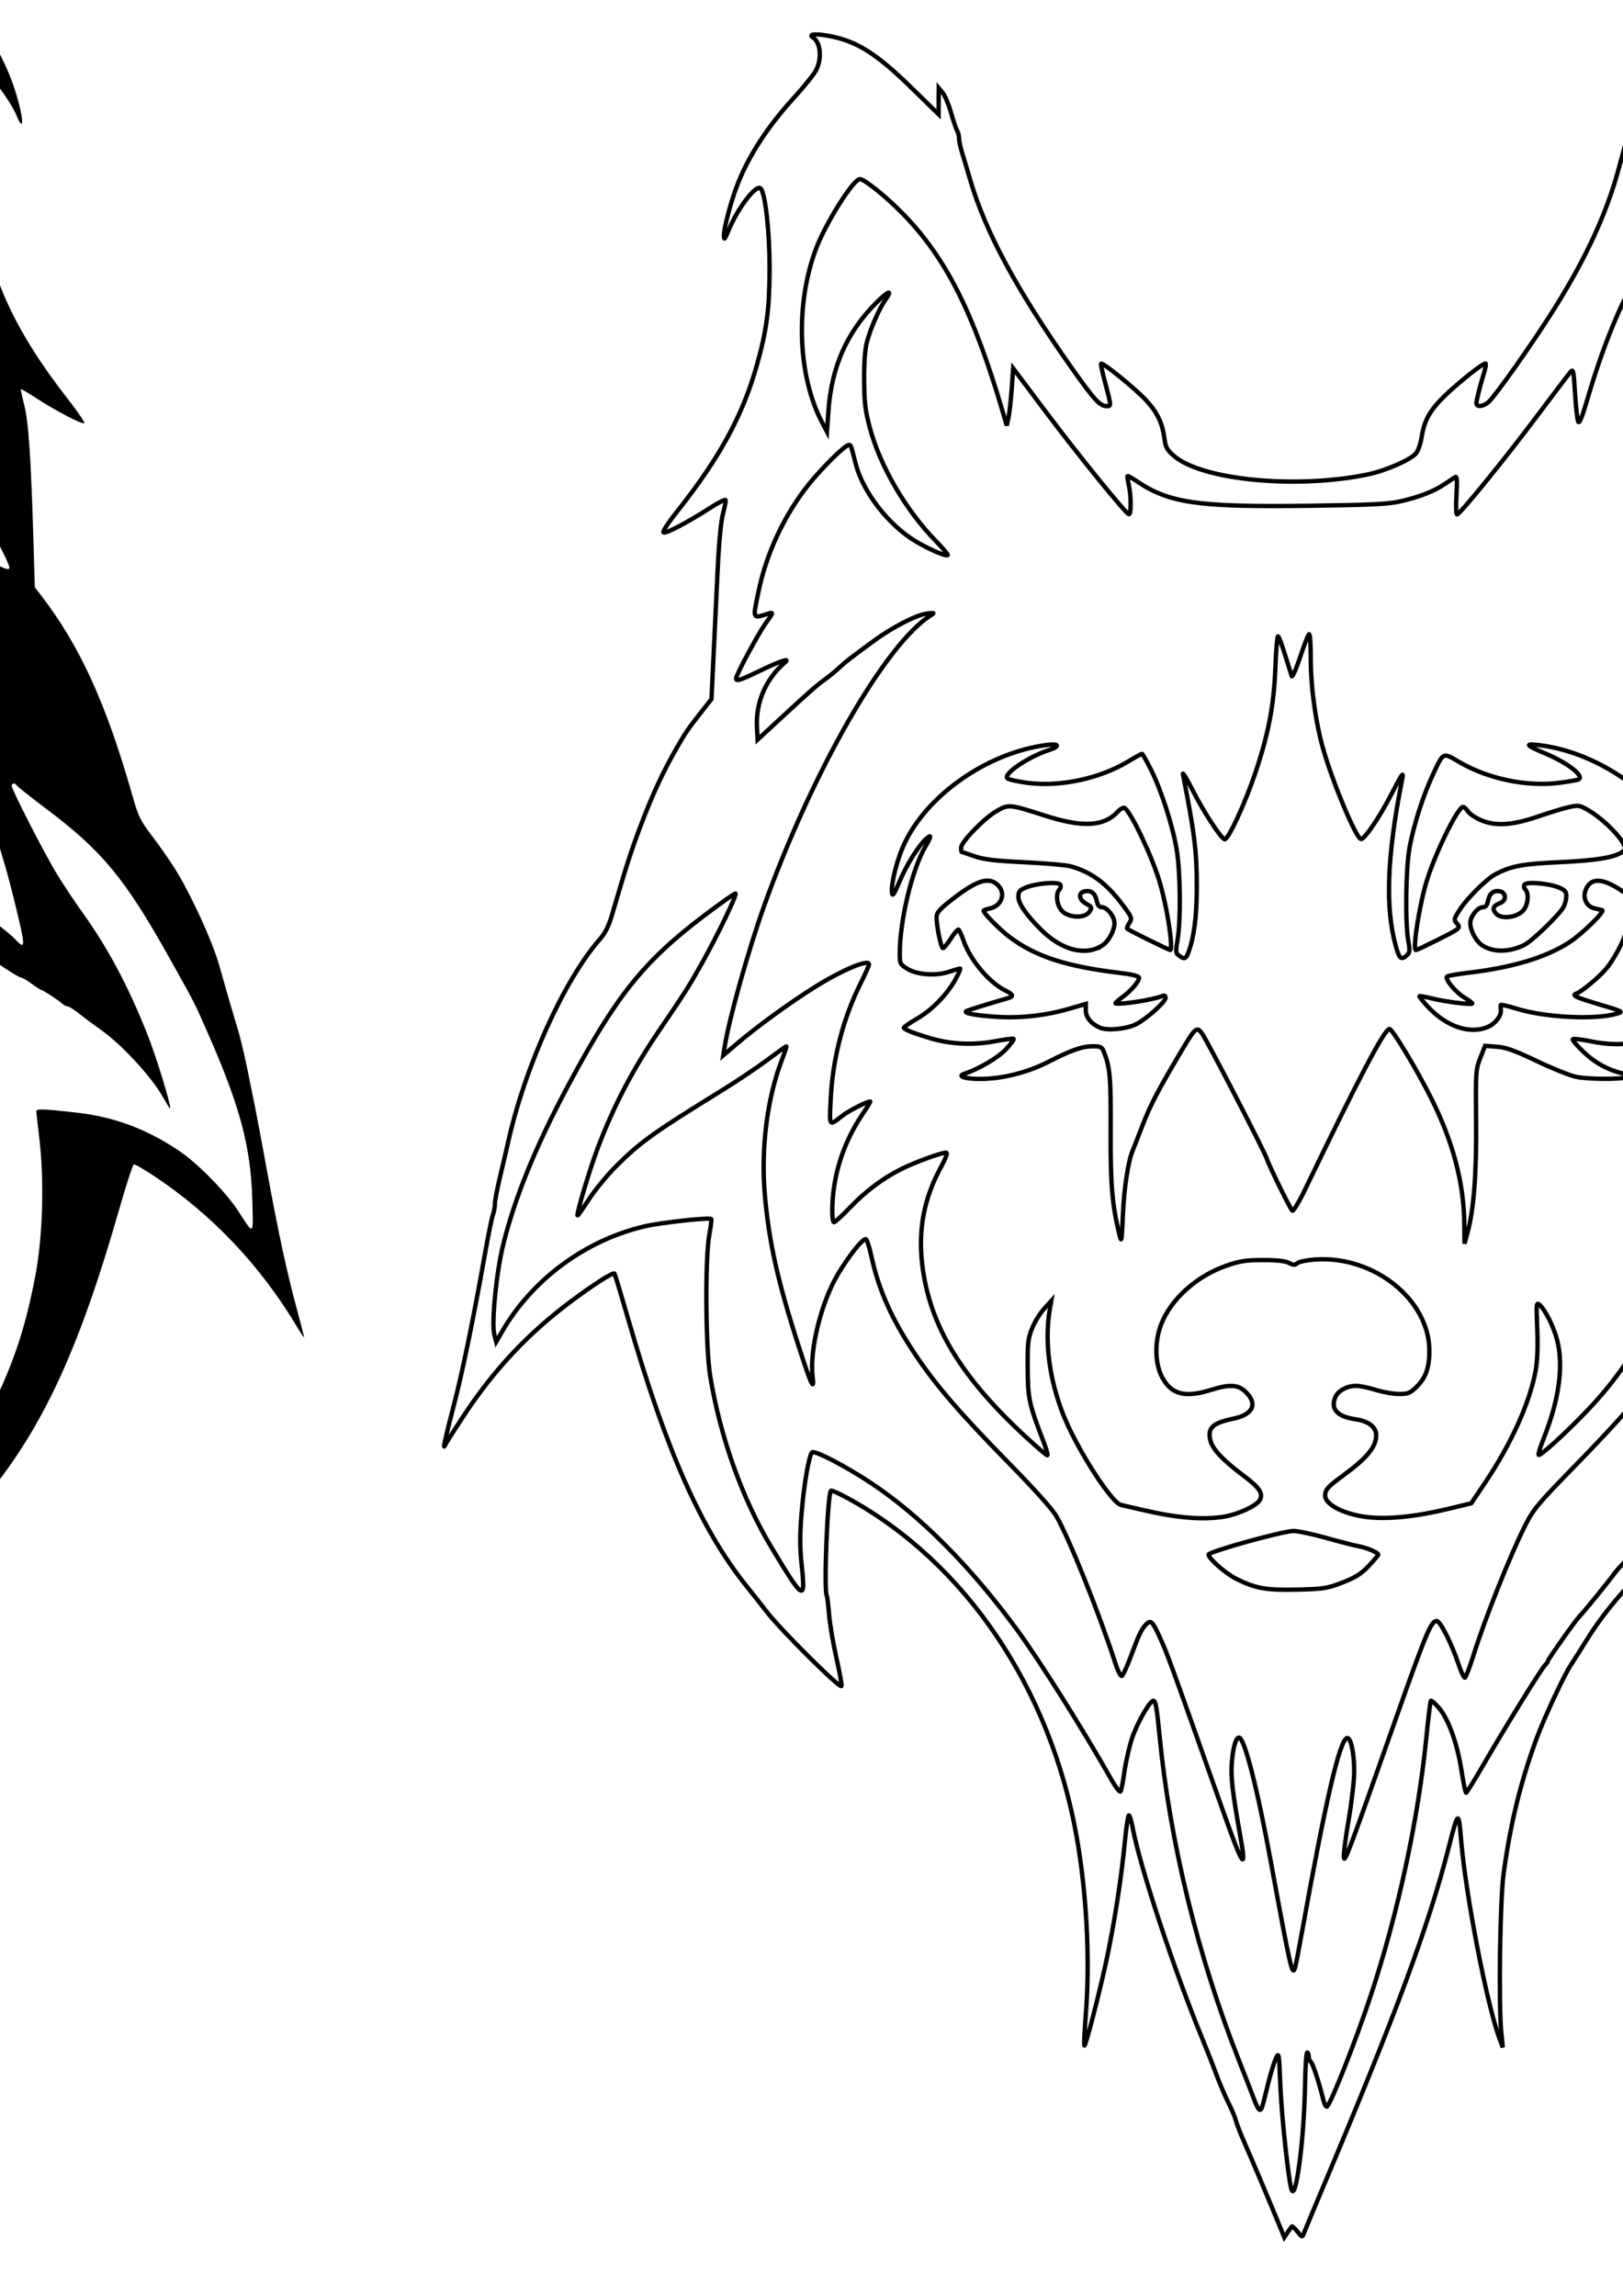 <?xml version="1.0" encoding="UTF-8" standalone="no"?>
<!-- Created with Inkscape (http://www.inkscape.org/) -->

<svg
   width="210mm"
   height="297mm"
   viewBox="0 0 210 297"
   version="1.1"
   id="svg1075"
   inkscape:version="1.1 (c68e22c387, 2021-05-23)"
   sodipodi:docname="wolf22.svg"
   xmlns:inkscape="http://www.inkscape.org/namespaces/inkscape"
   xmlns:sodipodi="http://sodipodi.sourceforge.net/DTD/sodipodi-0.dtd"
   xmlns="http://www.w3.org/2000/svg"
   xmlns:svg="http://www.w3.org/2000/svg">
  <sodipodi:namedview
     id="namedview1077"
     pagecolor="#ffffff"
     bordercolor="#666666"
     borderopacity="1.0"
     inkscape:pageshadow="2"
     inkscape:pageopacity="0.0"
     inkscape:pagecheckerboard="0"
     inkscape:document-units="mm"
     showgrid="false"
     inkscape:zoom="0.46992642"
     inkscape:cx="189.39135"
     inkscape:cy="467.0944"
     inkscape:window-width="1920"
     inkscape:window-height="1017"
     inkscape:window-x="-8"
     inkscape:window-y="-8"
     inkscape:window-maximized="1"
     inkscape:current-layer="layer1" />
  <defs
     id="defs1072" />
  <g
     inkscape:label="Ebene 1"
     inkscape:groupmode="layer"
     id="layer1">
    <path
       style="fill:#000000;stroke-width:0.265"
       d="m -72.186,274.24 c -1.28,-3.134 -3.757,-9.009 -4.639,-11.005 -0.557,-1.26 -1.094,-2.629 -1.194,-3.043 -0.1,-0.414 -0.54,-1.466 -0.979,-2.34 -0.439,-0.873 -1.125,-2.48 -1.525,-3.572 -0.4,-1.091 -1.146,-2.996 -1.657,-4.233 -3.76,-9.098 -8.191,-22.458 -9.192,-27.715 -0.173,-0.91 -0.398,-1.654 -0.499,-1.654 -0.102,0 -0.333,1.518 -0.514,3.373 -0.436,4.468 -1.22,9.662 -2.158,14.295 -0.844,4.171 -2.915,12.297 -3.09,12.123 -0.061,-0.061 0.034,-1.997 0.21,-4.302 0.533,-6.957 0.081,-15.46 -1.205,-22.712 -3.412,-19.227 -14.38,-35.46 -29.581,-43.78 -1.135,-0.621 -2.13,-1.063 -2.21,-0.983 -0.447,0.447 -0.94,12.925 -0.537,13.603 0.066,0.112 0.199,1.196 0.295,2.411 0.096,1.214 0.528,3.763 0.959,5.664 0.431,1.901 0.721,3.519 0.643,3.597 -0.273,0.273 -7.886,-7.298 -9.668,-9.617 -0.559,-0.728 -1.734,-2.216 -2.609,-3.307 -5.875,-7.322 -10.377,-17.464 -15.27,-34.39 -0.945,-3.271 -1.766,-5.994 -1.823,-6.051 -0.193,-0.193 -2.625,1.356 -5.552,3.536 -5.63,4.192 -10.054,8.908 -14.021,14.946 -1.195,1.819 -2.251,3.486 -2.345,3.704 -0.343,0.79 0.05,-1.007 1.101,-5.027 1.113,-4.258 2.557,-11.261 4.011,-19.447 0.465,-2.619 0.955,-5.036 1.089,-5.37 0.134,-0.334 0.244,-0.942 0.244,-1.35 0,-0.408 0.284,-1.921 0.631,-3.361 0.347,-1.44 0.83,-3.512 1.073,-4.603 2.184,-9.816 7.278,-21.074 11.914,-26.326 0.62,-0.703 1.116,-1.68 1.476,-2.91 1.971,-6.735 2.578,-8.614 3.884,-12.039 1.522,-3.989 2.824,-6.77 4.645,-9.922 1.124,-1.945 1.344,-2.263 3.23,-4.664 l 1.169,-1.489 0.273,-5.655 c 0.15,-3.11 0.391,-8.155 0.535,-11.211 0.162,-3.422 0.423,-6.15 0.68,-7.101 0.229,-0.85 0.381,-1.648 0.337,-1.775 -0.044,-0.127 -0.973,0.346 -2.065,1.05 -2.751,1.774 -5.525,3.243 -5.941,3.145 -0.213,-0.05 0.465,-1.11 1.747,-2.728 5.493,-6.937 8.471,-12.397 10.297,-18.881 1.293,-4.591 1.653,-7.326 1.658,-12.604 0.005,-4.714 -0.554,-9.7 -1.155,-10.301 -0.573,-0.573 -2.955,2.52 -4.119,5.349 -0.539,1.31 -0.623,1.406 -0.629,0.714 -0.007,-0.887 0.8,-4.006 1.59,-6.147 1.421,-3.85 3.918,-7.755 7.401,-11.575 1.327,-1.455 2.643,-3.088 2.925,-3.627 0.785,-1.502 0.597,-3.596 -0.379,-4.229 -0.663,-0.431 0.224,-0.54 1.922,-0.236 3.7,0.661 6.216,2.24 10.942,6.866 l 3.373,3.302 0.009,-1.699 0.009,-1.699 0.516,0.62 c 0.284,0.341 0.76,1.472 1.057,2.514 0.297,1.042 0.656,2.1 0.798,2.353 0.141,0.253 0.258,0.729 0.26,1.058 0.002,0.329 0.19,1.194 0.419,1.922 0.229,0.728 0.692,2.275 1.03,3.44 1.922,6.624 6.023,14.234 13.008,24.137 3.025,4.288 3.764,5.1 4.65,5.1 0.598,0 0.597,-0.018 -0.185,-2.941 -0.361,-1.348 -0.61,-2.496 -0.555,-2.551 0.205,-0.205 4.434,3.225 5.814,4.716 1.488,1.607 2.131,2.961 2.406,5.068 0.135,1.035 0.347,1.406 1.235,2.166 3.641,3.117 15.826,4.281 25.004,2.389 2.332,-0.481 5.521,-1.862 6.279,-2.719 0.277,-0.313 0.609,-1.254 0.739,-2.091 0.338,-2.176 1.048,-3.463 2.929,-5.304 1.819,-1.78 5.167,-4.431 5.357,-4.242 0.066,0.066 -0.004,0.53 -0.156,1.029 -0.565,1.857 -1.038,3.724 -1.038,4.096 0,0.52 0.796,0.475 1.503,-0.085 0.819,-0.649 5.885,-7.824 8.65,-12.252 4.046,-6.48 6.671,-12.181 8.213,-17.838 0.397,-1.455 1.029,-3.777 1.406,-5.159 0.616,-2.262 1.872,-5.432 2.073,-5.231 0.043,0.043 0.139,0.732 0.212,1.53 0.073,0.798 0.141,1.495 0.151,1.547 0.009,0.053 1.357,-1.262 2.994,-2.922 2.975,-3.016 4.968,-4.572 7.493,-5.849 1.468,-0.742 4.146,-1.511 5.264,-1.511 h 0.709 l -0.541,0.688 c -1.433,1.821 -0.844,3.689 2.185,6.927 1.112,1.189 2.022,2.258 2.022,2.374 0,0.117 0.4,0.625 0.889,1.13 1.685,1.74 4.286,6.392 5.408,9.673 1.279,3.736 1.575,6.704 0.387,3.874 -0.726,-1.73 -3.199,-5.088 -3.746,-5.088 -0.401,0 -0.558,0.745 -0.962,4.567 -0.494,4.678 -0.493,7.976 0.003,11.978 1.133,9.148 4.333,16.244 11.432,25.351 1.23,1.578 2.161,2.945 2.069,3.037 -0.222,0.222 -3.649,-1.554 -6.145,-3.183 -1.093,-0.713 -2.021,-1.261 -2.062,-1.217 -0.041,0.044 0.154,0.973 0.434,2.065 0.553,2.154 0.869,6.781 1.18,17.279 l 0.187,6.298 0.758,0.978 c 5.02,6.475 8.477,14.033 11.869,25.956 0.77,2.707 1.027,3.239 2.493,5.159 0.899,1.178 2.203,3.034 2.897,4.126 2.062,3.239 4.969,9.547 5.844,12.68 0.679,2.432 1.799,6.286 2.39,8.222 0.333,1.091 0.915,3.532 1.294,5.424 0.379,1.892 0.814,4.035 0.966,4.763 0.153,0.728 0.856,4.478 1.564,8.335 1.482,8.075 2.55,13.012 3.851,17.804 0.505,1.862 0.919,3.469 0.918,3.572 -2.7e-4,0.103 -0.427,-0.527 -0.949,-1.4 -4.674,-7.825 -10.88,-14.392 -18.273,-19.335 -1.41,-0.943 -2.676,-1.676 -2.814,-1.63 -0.138,0.046 -1.006,2.72 -1.928,5.942 -5.049,17.642 -9.712,27.816 -16.708,36.454 -2.275,2.809 -10.356,10.98 -10.859,10.98 -0.212,0 -0.192,-0.364 0.068,-1.257 0.655,-2.246 1.416,-6.736 1.738,-10.253 0.303,-3.304 0.197,-10.621 -0.187,-12.913 -0.199,-1.187 -0.073,-1.211 -3.435,0.646 -6.831,3.771 -14.459,11.027 -18.574,17.666 -0.775,1.25 -1.724,2.75 -2.108,3.332 -0.934,1.414 -3.517,6.971 -4.511,9.707 -2.036,5.603 -3.289,10.747 -4.176,17.148 -0.488,3.52 -0.688,17.011 -0.308,20.77 l 0.187,1.852 -0.397,-1.058 c -1.641,-4.376 -4.399,-18.608 -4.999,-25.797 -0.321,-3.852 -0.375,-3.819 -1.598,0.963 -2.564,10.027 -6.74,21.334 -16.062,43.487 -1.378,3.274 -2.592,6.191 -2.698,6.482 -0.182,0.498 -0.23,0.483 -0.823,-0.254 -0.346,-0.431 -0.674,-0.729 -0.729,-0.661 -0.055,0.067 -0.295,0.412 -0.534,0.766 l -0.434,0.644 z m 2.216,-7.391 c 0.484,-2.991 0.827,-7.393 0.903,-11.575 0.039,-2.146 0.16,-3.902 0.269,-3.903 0.109,-1.6e-4 0.198,0.231 0.198,0.513 0,0.282 0.113,0.584 0.252,0.669 0.249,0.154 1.074,2.633 1.621,4.87 0.16,0.656 0.382,1.058 0.512,0.926 0.578,-0.586 3.754,-8.657 5.61,-14.255 3.568,-10.764 6.168,-22.838 7.237,-33.602 0.246,-2.474 0.503,-4.557 0.572,-4.63 0.069,-0.073 0.528,0.332 1.021,0.899 1.241,1.43 2.374,4.544 2.927,8.048 0.257,1.628 0.532,2.958 0.611,2.957 0.079,-0.002 1.091,-1.639 2.25,-3.638 2.78,-4.798 7.465,-12.375 7.955,-12.865 0.214,-0.214 0.39,-0.465 0.39,-0.558 0,-0.216 3.566,-5.25 4.09,-5.774 0.526,-0.526 3.842,-4.6 4.561,-5.605 0.856,-1.195 6.279,-6.49 8.656,-8.452 3.818,-3.151 11.051,-7.532 11.899,-7.207 0.746,0.286 1.354,5.734 1.354,12.144 0,4.606 0.072,5.935 0.311,5.689 1.035,-1.071 4.125,-6.189 5.785,-9.582 2.777,-5.675 4.261,-10.155 5.52,-16.669 1.002,-5.182 1.224,-12.42 0.552,-17.992 -0.211,-1.746 -0.386,-3.322 -0.389,-3.502 -0.006,-0.347 1.087,-0.303 5.551,0.224 4.724,0.558 9.02,2.209 13.145,5.052 2.321,1.599 5.92,5.294 7.423,7.618 2.079,3.215 1.953,3.306 1.833,-1.323 -0.18,-6.93 -1.571,-12.164 -5.766,-21.696 -1.786,-4.059 -1.581,-3.657 -4.936,-9.657 -5.755,-10.293 -8.687,-13.852 -15.857,-19.257 -2.056,-1.55 -3.814,-2.941 -3.907,-3.091 -0.225,-0.364 -0.667,-0.349 -0.667,0.022 0,0.531 4.368,9.034 5.964,11.61 0.857,1.382 2.285,3.526 3.173,4.763 3.299,4.591 5.907,9.476 8.404,15.743 1.199,3.007 3.223,9.657 2.94,9.657 -0.039,0 -0.457,-0.685 -0.929,-1.521 -1.468,-2.599 -5.354,-6.806 -8.004,-8.665 -0.83,-0.582 -2.069,-1.505 -2.754,-2.051 -0.685,-0.546 -1.387,-0.992 -1.561,-0.992 -0.174,0 -0.474,-0.149 -0.666,-0.331 -0.431,-0.408 -2.535,-1.785 -2.727,-1.785 -0.077,0 -0.633,-0.357 -1.236,-0.794 -0.603,-0.437 -1.195,-0.794 -1.315,-0.794 -0.514,0 -5.318,-3.288 -6.908,-4.729 -0.399,-0.361 -0.775,-0.606 -0.837,-0.544 -0.131,0.132 0.773,3.153 1.327,4.438 0.21,0.487 0.63,2.332 0.933,4.101 0.477,2.789 0.531,3.902 0.401,8.377 -0.164,5.682 -0.725,9.263 -2.416,15.432 -1.099,4.01 -3.551,11.554 -3.755,11.554 -0.08,0 -0.09,-0.446 -0.021,-0.992 0.219,-1.734 -0.318,-6.079 -1.03,-8.336 -0.897,-2.843 -2.129,-5.263 -3.824,-7.51 -1.726,-2.287 -2.357,-2.752 -2.357,-1.733 0,0.937 -1.129,4.921 -2.03,7.164 -2.523,6.281 -6.615,11.7 -16.418,21.746 -4.883,5.004 -5.409,5.636 -6.499,7.805 -1.935,3.855 -5.157,11.946 -6.63,16.65 -0.497,1.588 -1.007,2.92 -1.134,2.961 -0.127,0.041 -0.514,-0.788 -0.862,-1.841 -0.841,-2.55 -2.329,-5.487 -2.781,-5.487 -0.739,0 -1.362,1.497 -5.483,13.184 -5.853,16.595 -6.449,18.182 -6.536,17.414 -0.048,-0.416 0.234,-2.618 0.625,-4.895 0.391,-2.277 0.713,-5.092 0.715,-6.256 0.004,-2.367 -0.451,-4.453 -0.937,-4.301 -0.96,0.3 -2.765,8.097 -5.865,25.335 -0.379,2.11 -0.756,4.057 -0.838,4.326 -0.37,1.226 -0.545,0.466 -3.147,-13.66 -1.766,-9.591 -3.426,-16.066 -4.118,-16.066 -0.411,0 -0.771,1.264 -0.931,3.275 -0.146,1.822 0.085,3.807 1.103,9.504 0.844,4.722 0.324,3.963 -2.23,-3.254 -7.086,-20.027 -7.211,-20.372 -8.269,-22.671 -0.872,-1.894 -1.092,-2.095 -1.666,-1.521 -0.619,0.619 -0.945,1.295 -1.988,4.121 -0.518,1.404 -1.061,2.564 -1.206,2.58 -0.146,0.015 -0.487,-0.657 -0.76,-1.494 -2.17,-6.669 -5.933,-16.078 -7.644,-19.116 -0.524,-0.931 -2.784,-3.458 -6.269,-7.011 -6.224,-6.346 -9.317,-9.933 -11.957,-13.865 -3.082,-4.591 -4.802,-8.428 -5.757,-12.841 -0.25,-1.155 -0.57,-2.139 -0.71,-2.185 -0.372,-0.124 -2.15,2.094 -3.56,4.44 -2.196,3.655 -3.737,9.829 -3.329,13.339 0.233,2.007 -0.182,1.1 -1.817,-3.969 -2.712,-8.408 -3.851,-13.533 -4.372,-19.674 -0.503,-5.931 0.323,-12.414 2.206,-17.302 0.378,-0.982 0.645,-1.786 0.592,-1.786 -0.053,0 -1.187,0.812 -2.52,1.806 -1.333,0.993 -3.934,2.737 -5.779,3.876 -8.919,5.505 -10.562,6.681 -13.688,9.792 -1.172,1.167 -2.77,3.103 -3.55,4.304 -0.78,1.201 -1.449,2.152 -1.487,2.115 -0.159,-0.16 1.535,-5.852 2.54,-8.531 2.087,-5.564 4.574,-10.333 8.053,-15.439 3.357,-4.927 3.841,-5.691 5.583,-8.813 1.976,-3.541 4.449,-8.681 4.265,-8.865 -0.069,-0.069 -1.892,1.213 -4.053,2.849 -7.816,5.916 -11.345,10.316 -17.545,21.879 -4.222,7.874 -6.968,14.596 -8.48,20.765 -0.875,3.571 -1.512,10.096 -1.129,11.569 l 0.24,0.925 0.764,-1.322 c 3.895,-6.741 10.76,-11.812 18.43,-13.614 2.078,-0.488 8.397,-1.182 8.632,-0.948 0.059,0.059 -0.053,0.979 -0.249,2.044 -0.566,3.065 -0.487,14.651 0.125,18.34 1.308,7.888 4.151,15.831 7.895,22.061 4.189,6.968 4.445,7.123 3.936,2.366 -0.243,-2.271 -0.25,-3.876 -0.028,-6.631 0.302,-3.753 0.95,-7.554 1.363,-7.99 0.304,-0.321 4.341,1.775 7.65,3.972 6.318,4.196 12.825,10.731 18.818,18.898 2.973,4.051 8.641,13.051 12.386,19.667 0.48,0.848 0.958,1.444 1.06,1.323 0.103,-0.121 0.329,-1.253 0.502,-2.516 0.173,-1.263 0.615,-3.213 0.98,-4.333 0.632,-1.936 2.303,-4.88 2.77,-4.88 0.29,0 0.445,0.872 0.798,4.498 1.34,13.768 4.954,28.551 10.273,42.018 0.844,2.138 1.744,4.453 1.999,5.144 0.255,0.691 0.565,1.257 0.688,1.257 0.256,0 0.28,-0.076 1.058,-3.263 0.314,-1.285 0.765,-2.773 1.003,-3.307 0.428,-0.96 0.435,-0.923 0.615,3.527 0.166,4.086 1.136,12.894 1.484,13.462 0.232,0.38 0.497,-0.383 0.815,-2.349 z m 5.774,-76.299 c 1.694,-0.663 2.415,-1.122 3.373,-2.147 0.671,-0.717 1.219,-1.365 1.219,-1.44 0,-0.262 -1.481,-0.9 -2.523,-1.087 -0.577,-0.103 -2.473,-0.59 -4.213,-1.081 -1.74,-0.491 -3.645,-0.894 -4.233,-0.895 -1.345,-0.002 -10.991,2.677 -10.991,3.053 0,0.512 2.235,2.463 3.604,3.145 2.48,1.237 3.878,1.481 7.906,1.384 3.425,-0.083 3.867,-0.153 5.858,-0.933 z m -15.397,-8.496 c 1.88,-0.308 4.268,-1.419 4.672,-2.174 0.456,-0.853 -0.057,-1.602 -2.196,-3.199 -2.468,-1.844 -3.863,-3.303 -4.165,-4.357 -0.494,-1.721 0.171,-2.387 2.953,-2.96 2.574,-0.53 3.179,-1.948 1.502,-3.518 -0.953,-0.892 -2.052,-0.941 -4.43,-0.195 -3.365,1.055 -5.142,0.587 -6.32,-1.663 -0.939,-1.793 -0.986,-4.576 -0.116,-6.818 1.263,-3.254 4.545,-6.218 8.377,-7.568 1.778,-0.626 2.545,-0.746 4.786,-0.75 1.79,-0.003 2.898,0.117 3.364,0.365 0.573,0.305 0.768,0.31 1.111,0.026 0.229,-0.19 1.291,-0.401 2.362,-0.47 7.584,-0.487 14.709,5.245 14.702,11.829 -0.002,2.145 -0.452,3.444 -1.584,4.576 -0.89,0.89 -1.143,0.998 -2.329,0.998 -0.732,0 -2.085,-0.237 -3.008,-0.526 -0.922,-0.289 -2.07,-0.527 -2.55,-0.529 -1.192,-0.005 -2.402,0.671 -2.725,1.52 -0.588,1.547 0.301,2.469 2.719,2.821 1.616,0.235 2.598,1.005 2.598,2.038 0,1.529 -1.178,2.955 -4.366,5.288 -1.876,1.373 -2.229,1.769 -2.241,2.51 -0.018,1.158 2.304,2.384 5.273,2.783 2.631,0.354 6.359,-0.01 10.614,-1.036 l 3.022,-0.729 1.772,-2.638 c 3.419,-5.09 5.834,-10.456 6.568,-14.591 0.219,-1.234 0.288,-3.114 0.196,-5.371 -0.133,-3.287 -0.116,-3.451 0.319,-3.057 0.732,0.662 1.808,2.823 2.249,4.515 0.864,3.318 0.274,7.695 -1.714,12.698 -0.447,1.124 -0.752,2.104 -0.678,2.178 0.2,0.2 3.459,-2.762 6.246,-5.677 4.648,-4.862 7.695,-9.775 9.156,-14.764 0.933,-3.186 1.173,-8.517 0.507,-11.257 -0.577,-2.375 -1.585,-4.833 -2.565,-6.258 -0.919,-1.336 -0.798,-1.375 1.794,-0.586 3.881,1.181 8.089,3.891 10.866,6.996 1.509,1.687 1.531,1.7 1.716,1.01 0.423,-1.58 -0.388,-6.546 -1.527,-9.348 -0.713,-1.755 -2.027,-4.046 -2.848,-4.964 -0.292,-0.327 -0.46,-0.665 -0.374,-0.752 0.22,-0.22 2.779,1.09 3.952,2.024 0.537,0.427 1.043,0.777 1.124,0.777 0.081,0 0.148,-1.127 0.148,-2.505 0,-4.324 -1.917,-11.664 -4.266,-16.339 -0.418,-0.833 -0.761,-1.646 -0.761,-1.807 0,-0.766 3.099,0.569 7.173,3.088 2.761,1.708 9.311,6.582 10.406,7.743 1.472,1.562 1.471,1.307 -0.028,-4.864 -3.14,-12.926 -9.125,-27.621 -15.949,-39.158 -3.552,-6.005 -4.217,-6.915 -7.401,-10.131 l -1.963,-1.983 1.037,0.194 c 1.227,0.23 2.053,0.604 4.277,1.935 2.739,1.639 9.779,7.465 14.748,12.202 2.421,2.309 2.44,2.297 2.01,-1.22 -0.428,-3.502 -1.317,-5.042 -4.126,-7.147 l -0.791,-0.593 1.058,0.366 c 1.121,0.388 3.877,1.564 5.424,2.313 0.568,0.275 0.964,0.344 1.023,0.178 0.123,-0.342 -1.537,-3.626 -3.168,-6.267 -0.686,-1.111 -1.218,-2.05 -1.182,-2.087 0.036,-0.037 0.451,0.067 0.922,0.231 0.503,0.175 0.954,0.201 1.093,0.062 0.281,-0.281 -0.511,-4.35 -1.347,-6.914 -0.805,-2.469 -3.171,-6.975 -4.823,-9.185 -1.569,-2.099 -5.354,-5.955 -5.846,-5.955 -0.185,0 -0.466,0.679 -0.65,1.571 -0.929,4.499 -4.945,9.498 -9.336,11.624 -3.404,1.647 -3.564,1.45 -0.993,-1.222 2.926,-3.04 4.415,-5.172 6.166,-8.831 3.725,-7.783 3.91,-15.623 0.502,-21.216 -0.516,-0.846 -0.884,-1.592 -0.818,-1.658 0.066,-0.066 1.002,0.805 2.081,1.935 3.341,3.501 5.366,8.247 5.701,13.366 0.094,1.432 0.251,2.509 0.349,2.393 0.443,-0.525 1.653,-3.667 2.136,-5.548 0.905,-3.524 1.172,-6.762 0.827,-10.032 -0.294,-2.781 -1.095,-6.55 -1.626,-7.65 -0.14,-0.291 -0.559,-1.234 -0.931,-2.095 -0.78,-1.807 -3.208,-5.546 -4.212,-6.483 -0.846,-0.791 -1.056,-0.698 -3.961,1.747 -6.44,5.419 -10.954,13.537 -14.733,26.492 -0.574,1.967 -0.945,2.862 -1.085,2.613 -0.117,-0.208 -0.304,-1.852 -0.416,-3.653 -0.193,-3.094 -0.228,-3.245 -0.64,-2.745 -0.24,0.291 -2.133,2.791 -4.207,5.556 -4.19,5.587 -10.044,12.793 -10.411,12.817 -0.134,0.009 -0.172,-1.077 -0.087,-2.501 0.112,-1.885 0.072,-2.469 -0.16,-2.326 -0.17,0.104 -0.792,0.515 -1.381,0.912 -1.387,0.934 -3.263,1.666 -5.704,2.224 -1.583,0.362 -3.847,0.472 -11.858,0.575 -14.488,0.186 -18.082,-0.336 -22.38,-3.253 -0.542,-0.368 -1.024,-0.63 -1.072,-0.582 -0.048,0.048 0.023,0.56 0.157,1.138 0.32,1.378 0.325,3.897 0.008,3.785 -0.477,-0.169 -6.46,-7.543 -10.695,-13.181 l -4.27,-5.685 -0.19,2.646 c -0.104,1.455 -0.29,3.12 -0.413,3.7 l -0.223,1.055 -0.586,-1.984 c -3.769,-12.753 -7.312,-19.743 -12.903,-25.458 -2.142,-2.19 -4.937,-4.44 -5.515,-4.44 -0.857,0 -4.445,5.704 -5.702,9.065 -2.684,7.175 -2.347,16.427 0.815,22.426 l 0.625,1.186 0.183,-2.655 c 0.392,-5.68 2.367,-10.176 6.134,-13.968 1.605,-1.615 2.239,-1.85 1.252,-0.464 -0.809,1.136 -1.996,3.864 -2.427,5.577 -0.228,0.907 -0.355,2.751 -0.338,4.895 0.023,2.829 0.154,3.91 0.734,6.085 1.326,4.968 4.644,10.672 8.52,14.644 0.927,0.95 1.631,1.782 1.565,1.848 -0.202,0.202 -2.285,-0.686 -4.08,-1.739 -3.523,-2.067 -6.897,-6.407 -7.829,-10.073 -0.629,-2.475 -0.613,-2.432 -0.9,-2.432 -0.461,0 -3.454,2.946 -5.165,5.084 -3.164,3.955 -5.489,8.92 -6.518,13.918 -0.745,3.619 -0.82,3.459 1.332,2.802 0.617,-0.189 0.597,-0.121 -0.375,1.232 -0.994,1.383 -3.85,6.698 -3.85,7.163 0,0.411 0.525,0.245 2.992,-0.946 2.641,-1.275 4.06,-1.763 3.357,-1.155 -2.48,2.146 -3.792,5.131 -3.649,8.296 l 0.078,1.729 2.778,-2.565 c 4.109,-3.794 4.79,-4.393 5.953,-5.239 0.582,-0.423 1.416,-1.108 1.852,-1.521 0.773,-0.732 1.193,-1.057 4.498,-3.485 2.339,-1.718 5.416,-3.307 6.759,-3.491 1.004,-0.137 1.1,-0.113 0.649,0.165 -5.873,3.612 -15.398,20.187 -21.651,37.676 -2.02,5.649 -4.51,14.526 -5.081,18.112 l -0.188,1.179 1.554,-1.328 c 2.717,-2.321 6.949,-5.409 10.244,-7.475 3.561,-2.233 7.053,-3.699 7.053,-2.963 0,0.16 -0.462,1.212 -1.028,2.336 -2.305,4.586 -3.675,9.859 -3.927,15.117 -0.174,3.631 -0.264,3.508 1.546,2.102 0.79,-0.614 3.148,-1.813 3.565,-1.813 0.062,0 -0.351,0.685 -0.917,1.521 -1.955,2.889 -3.203,6.012 -3.726,9.327 -0.337,2.133 -0.356,4.763 -0.036,4.763 0.132,0 1.055,-0.847 2.051,-1.882 2.085,-2.166 4.306,-3.828 6.715,-5.023 1.743,-0.865 5.105,-2.091 5.733,-2.091 0.237,0 0.004,0.647 -0.689,1.918 -2.156,3.955 -2.94,8.044 -2.402,12.543 0.943,7.9 4.992,14.598 13.596,22.491 1.323,1.214 2.49,2.207 2.592,2.207 0.103,0 -0.122,-0.804 -0.499,-1.786 -1.871,-4.873 -2.013,-5.533 -2.042,-9.459 -0.024,-3.275 0.043,-3.876 0.573,-5.187 0.33,-0.815 1.022,-1.946 1.539,-2.514 l 0.939,-1.031 -0.164,0.926 c -0.879,4.963 0.156,10.949 2.796,16.185 2.249,4.46 5.417,9.071 6.377,9.281 0.337,0.074 1.744,0.398 3.126,0.72 4.148,0.967 7.546,1.236 10.173,0.806 z m -13.536,-36.649 c -0.918,-3.79 -1.133,-6.399 -1.098,-13.361 0.034,-6.819 -0.074,-8.07 -0.875,-10.12 -0.248,-0.635 -0.427,-0.728 -1.41,-0.728 -1.402,0 -2.792,0.484 -5.768,2.01 -2.681,1.375 -6.001,2.211 -8.786,2.214 -1.97,0.002 -3.076,-0.345 -2.109,-0.662 1.883,-0.617 4.411,-2.105 5.403,-3.181 0.616,-0.668 1.063,-1.272 0.993,-1.341 -0.07,-0.07 -1.182,0.073 -2.471,0.316 -2.766,0.522 -5.688,0.384 -8.298,-0.392 -2.18,-0.648 -3.44,-1.149 -3.44,-1.368 0,-0.094 0.791,-0.634 1.757,-1.199 1.944,-1.136 3.883,-3.142 4.972,-5.143 0.392,-0.72 0.638,-1.308 0.547,-1.308 -0.091,0 -0.76,0.195 -1.487,0.432 -1.705,0.558 -4.099,0.367 -5.386,-0.428 -0.864,-0.534 -0.933,-0.673 -0.933,-1.888 0,-4.318 1.58,-10.935 3.32,-13.903 0.797,-1.36 0.823,-1.648 0.088,-0.988 -0.986,0.885 -2.541,3.386 -3.451,5.549 -0.694,1.651 -0.899,1.953 -0.962,1.417 -0.141,-1.209 0.693,-4.456 1.662,-6.469 3.057,-6.356 10.874,-11.716 18.46,-12.659 1.501,-0.186 1.657,0.192 0.265,0.643 -2.728,0.884 -6.024,3.103 -5.465,3.679 0.16,0.164 1.379,0.436 2.71,0.604 4.139,0.522 9.266,-0.573 12.879,-2.753 0.927,-0.559 1.751,-1.017 1.83,-1.017 0.079,0 0.607,0.923 1.173,2.051 1.345,2.68 2.837,7.346 3.338,10.434 0.472,2.908 0.527,9.112 0.102,11.549 -0.272,1.561 -0.255,1.752 0.183,2.072 0.691,0.505 0.889,0.444 1.198,-0.369 0.742,-1.953 1.093,-4.628 1.103,-8.407 0.011,-4.625 -0.284,-7.045 -1.792,-14.684 -0.072,-0.364 0.47,0.521 1.203,1.966 1.444,2.846 3.668,6.27 4.184,6.442 0.446,0.149 2.669,-4.658 4.016,-8.685 1.678,-5.014 2.373,-8.69 2.559,-13.539 0.088,-2.287 0.246,-4.105 0.353,-4.039 0.106,0.066 0.515,1.163 0.908,2.439 0.393,1.276 0.777,2.498 0.853,2.716 0.076,0.218 0.552,-0.853 1.059,-2.381 0.507,-1.528 1.031,-2.891 1.164,-3.029 0.147,-0.153 0.243,1.108 0.243,3.215 0,3.651 0.617,8.137 1.594,11.589 1.229,4.341 4.225,11.503 4.888,11.685 0.409,0.112 2.359,-2.732 3.861,-5.63 1.569,-3.027 1.704,-3.208 1.455,-1.954 -1.937,9.776 -2.184,16.488 -0.79,21.457 0.458,1.633 0.696,1.826 1.432,1.16 0.376,-0.34 0.405,-0.613 0.189,-1.786 -0.44,-2.387 -0.343,-9.567 0.165,-12.232 0.553,-2.901 1.716,-6.546 2.923,-9.162 1.462,-3.169 1.318,-3.093 3.473,-1.829 3.729,2.187 8.774,3.241 12.939,2.703 1.26,-0.163 2.399,-0.363 2.531,-0.444 0.74,-0.458 -1.392,-2.119 -4.284,-3.338 -2.529,-1.066 -2.749,-1.314 -0.988,-1.116 8.25,0.93 16.738,7.22 19.273,14.283 0.552,1.538 1.108,4.739 0.865,4.982 -0.07,0.07 -0.526,-0.793 -1.015,-1.916 -0.96,-2.208 -2.331,-4.355 -3.434,-5.375 l -0.692,-0.64 0.695,1.384 c 1.831,3.646 2.967,7.542 3.338,11.449 0.348,3.668 0.21,4.336 -1.019,4.929 -1.511,0.729 -3.955,0.793 -5.428,0.142 -1.541,-0.682 -1.576,-0.397 -0.211,1.702 1.273,1.957 3.266,3.824 5.044,4.725 0.752,0.381 1.302,0.8 1.221,0.931 -0.243,0.393 -3.049,1.352 -5.121,1.751 -2.509,0.483 -4.351,0.472 -6.829,-0.04 -1.1,-0.227 -2.078,-0.335 -2.172,-0.24 -0.094,0.095 0.553,0.854 1.438,1.687 1.528,1.438 3.2,2.33 5.271,2.811 0.712,0.165 0.739,0.207 0.265,0.4 -0.777,0.317 -4.914,0.297 -6.535,-0.03 -0.771,-0.156 -3.056,-1.072 -5.078,-2.036 -2.876,-1.372 -4.006,-1.777 -5.195,-1.863 l -1.52,-0.11 -0.611,1.551 c -0.588,1.493 -0.608,1.801 -0.547,8.235 0.064,6.812 -0.298,11.431 -1.137,14.483 l -0.364,1.323 -0.025,-2.514 c -0.052,-5.331 -1.428,-10.571 -4.271,-16.272 -1.83,-3.669 -5.033,-8.996 -5.409,-8.996 -0.638,0 -3.942,6.279 -10.839,20.601 -0.844,1.753 -1.612,3.038 -1.739,2.91 -0.297,-0.297 -3.03,-5.867 -3.296,-6.717 -0.285,-0.91 -7.684,-15.218 -8.363,-16.171 -0.725,-1.018 -0.844,-0.906 -3.092,2.906 -2.765,4.687 -3.682,6.467 -4.698,9.123 -0.511,1.336 -1.05,2.715 -1.198,3.064 -0.593,1.401 -1.118,4.855 -1.272,8.362 -0.158,3.605 -0.171,3.669 -0.483,2.381 z m 2.206,-27.069 c 1.35,-0.689 3.803,-2.889 3.803,-3.411 0,-0.275 -0.145,-0.343 -0.463,-0.217 -1.171,0.464 -4.978,1.073 -5.993,0.958 -0.131,-0.015 0.237,-0.371 0.818,-0.792 1.169,-0.847 2.198,-2.038 2.198,-2.545 0,-0.218 -0.869,-0.433 -2.58,-0.64 -6.927,-0.836 -10.904,-2.144 -14.241,-4.686 -1.236,-0.941 -3.288,-3.023 -3.288,-3.336 0,-0.073 0.343,-0.202 0.762,-0.286 1.606,-0.321 2.179,-2.017 1.04,-3.078 -1.179,-1.099 -2.743,-0.565 -6.118,2.087 -1.366,1.073 -1.77,1.546 -1.77,2.073 0,1.218 0.577,4.032 0.827,4.032 0.134,0 0.602,-0.566 1.04,-1.257 0.438,-0.691 0.882,-1.198 0.986,-1.127 0.104,0.072 0.399,0.726 0.655,1.455 0.889,2.53 3.311,5.402 5.421,6.429 0.964,0.469 1.081,0.75 0.397,0.948 -2.774,0.804 -5.274,1.581 -5.48,1.703 -0.434,0.258 1.198,0.564 3.958,0.742 3.067,0.198 6.327,-0.169 9.4,-1.059 l 2.109,-0.611 v 0.84 c 0,0.902 0.704,1.753 1.852,2.239 0.96,0.406 3.443,0.16 4.663,-0.462 z m 45.463,0.368 c 0.988,-0.413 1.798,-1.443 1.721,-2.188 -0.028,-0.264 -0.036,-0.556 -0.019,-0.65 0.017,-0.094 0.894,0.102 1.949,0.435 3.68,1.162 10.18,1.506 13.031,0.689 0.942,-0.27 0.932,-0.275 -2.605,-1.33 -2.662,-0.794 -3.208,-1.06 -2.615,-1.271 0.722,-0.258 2.957,-2.116 3.904,-3.247 1.057,-1.262 2.506,-4.053 2.507,-4.829 2.7e-4,-0.831 0.482,-0.489 1.22,0.867 1.045,1.921 1.395,1.602 1.801,-1.64 0.216,-1.726 0.253,-1.673 -2.831,-3.962 -2.896,-2.149 -4.634,-2.367 -5.347,-0.669 -0.454,1.079 0.069,2.213 1.128,2.447 0.398,0.088 0.839,0.187 0.98,0.222 0.448,0.109 -2.537,3.045 -4.209,4.14 -3.007,1.969 -7.333,3.281 -13.051,3.957 -1.493,0.176 -2.768,0.407 -2.833,0.511 -0.226,0.366 1.13,2.005 2.202,2.66 0.595,0.364 1.085,0.729 1.089,0.812 0.01,0.217 -3.572,-0.233 -5.285,-0.664 -0.8,-0.201 -1.496,-0.326 -1.545,-0.277 -0.05,0.049 0.411,0.633 1.024,1.298 2.415,2.62 5.446,3.667 7.785,2.69 z m -49.815,-10.574 c 0.796,-0.522 1.54,-1.913 1.54,-2.88 0,-0.842 -0.949,-2.046 -1.613,-2.046 -0.361,0 -0.564,-0.237 -0.674,-0.788 -0.195,-0.977 -0.674,-1.396 -1.468,-1.283 -0.956,0.136 -0.913,1.055 0.075,1.612 0.783,0.442 0.807,0.5 0.431,1.058 -0.571,0.848 -2.56,0.81 -3.493,-0.067 -0.717,-0.673 -0.927,-2.282 -0.371,-2.838 0.162,-0.162 0.205,-0.44 0.095,-0.617 -0.257,-0.417 -3.15,-0.169 -4.471,0.383 -0.776,0.324 -0.946,0.533 -0.946,1.163 0,0.896 0.976,2.327 2.898,4.249 2.714,2.714 5.785,3.503 7.997,2.053 z m 54.508,-0.011 c 1.026,-0.487 4.54,-3.869 5.134,-4.941 0.194,-0.35 0.357,-0.969 0.362,-1.377 0.008,-0.604 -0.166,-0.814 -0.936,-1.136 -1.321,-0.552 -4.213,-0.8 -4.471,-0.383 -0.11,0.177 -0.067,0.455 0.095,0.617 0.548,0.548 0.347,2.164 -0.351,2.819 -0.923,0.867 -2.767,1.042 -3.417,0.324 -0.56,-0.618 -0.402,-1.028 0.534,-1.383 0.858,-0.326 0.77,-1.398 -0.125,-1.525 -0.794,-0.113 -1.273,0.306 -1.468,1.283 -0.11,0.551 -0.313,0.788 -0.674,0.788 -0.664,0 -1.613,1.204 -1.613,2.046 0,0.967 0.744,2.357 1.544,2.887 1.385,0.917 3.431,0.91 5.386,-0.018 z m -45.705,-1.013 c -0.234,-2.246 -0.839,-5.267 -1.47,-7.339 -1.006,-3.303 -3.68,-8.908 -4.489,-9.408 -0.15,-0.093 -0.564,0.146 -0.92,0.53 -1.747,1.885 -4.537,2.024 -9.379,0.467 -4.6,-1.479 -4.692,-1.488 -6.236,-0.602 -1.632,0.936 -4.612,4.007 -4.612,4.753 0,0.304 0.034,0.552 0.075,0.552 0.041,0 0.776,0.246 1.632,0.547 1.218,0.428 2.625,0.598 6.473,0.782 2.704,0.129 5.393,0.365 5.975,0.524 2.669,0.73 4.64,2.183 6.708,4.945 1.26,1.682 1.298,1.784 0.906,2.382 -0.225,0.344 -0.354,0.681 -0.286,0.749 0.191,0.191 5.344,2.73 5.583,2.752 0.116,0.01 0.134,-0.726 0.039,-1.635 z m 34.332,0.429 c 3.186,-1.587 3.246,-1.637 2.696,-2.245 -0.409,-0.452 -0.384,-0.564 0.395,-1.778 0.957,-1.491 3.514,-4.016 4.667,-4.608 2.036,-1.045 3.465,-1.308 8.327,-1.529 4.87,-0.222 7.355,-0.663 8.171,-1.449 0.31,-0.299 0.281,-0.49 -0.197,-1.262 -0.744,-1.204 -2.791,-3.098 -4.311,-3.989 -1.133,-0.664 -1.318,-0.696 -2.51,-0.429 -0.708,0.158 -2.537,0.714 -4.065,1.236 -3.378,1.154 -5.54,1.274 -7.459,0.414 -0.682,-0.306 -1.396,-0.804 -1.585,-1.107 -0.189,-0.303 -0.473,-0.551 -0.63,-0.551 -0.635,0 -3.368,5.499 -4.586,9.23 -0.998,3.057 -2.001,9.291 -1.494,9.291 0.067,0 1.228,-0.551 2.58,-1.224 z"
       id="path1258" />
    <path
       style="fill:none;stroke:#000000;stroke-width:0.565;stroke-miterlimit:4;stroke-dasharray:none;stroke-opacity:1"
       d="m 165.75,288.398 c -1.28,-3.134 -3.757,-9.009 -4.639,-11.005 -0.557,-1.26 -1.094,-2.629 -1.194,-3.043 -0.1,-0.414 -0.54,-1.466 -0.979,-2.34 -0.439,-0.873 -1.125,-2.48 -1.525,-3.572 -0.4,-1.091 -1.146,-2.996 -1.657,-4.233 -3.76,-9.098 -8.191,-22.458 -9.192,-27.715 -0.173,-0.91 -0.398,-1.654 -0.499,-1.654 -0.102,0 -0.333,1.518 -0.514,3.373 -0.436,4.468 -1.22,9.662 -2.158,14.295 -0.844,4.171 -2.915,12.297 -3.09,12.123 -0.061,-0.061 0.034,-1.997 0.21,-4.302 0.533,-6.957 0.081,-15.46 -1.205,-22.712 -3.412,-19.227 -14.38,-35.46 -29.581,-43.78 -1.135,-0.621 -2.13,-1.063 -2.21,-0.983 -0.447,0.447 -0.94,12.925 -0.537,13.603 0.066,0.112 0.199,1.196 0.295,2.411 0.096,1.214 0.528,3.763 0.959,5.664 0.431,1.901 0.721,3.519 0.643,3.597 -0.273,0.273 -7.886,-7.298 -9.668,-9.617 -0.559,-0.728 -1.734,-2.216 -2.609,-3.307 -5.875,-7.322 -10.377,-17.464 -15.27,-34.39 -0.945,-3.271 -1.766,-5.994 -1.823,-6.051 -0.193,-0.193 -2.625,1.356 -5.552,3.536 -5.63,4.192 -10.054,8.908 -14.021,14.946 -1.195,1.819 -2.251,3.486 -2.345,3.704 -0.343,0.79 0.05,-1.007 1.101,-5.027 1.113,-4.258 2.557,-11.261 4.011,-19.447 0.465,-2.619 0.955,-5.036 1.089,-5.37 0.134,-0.334 0.244,-0.942 0.244,-1.35 0,-0.408 0.284,-1.921 0.631,-3.361 0.347,-1.44 0.83,-3.512 1.073,-4.603 2.184,-9.816 7.278,-21.074 11.914,-26.326 0.62,-0.703 1.116,-1.68 1.476,-2.91 1.971,-6.735 2.578,-8.614 3.884,-12.039 1.522,-3.989 2.824,-6.77 4.645,-9.922 1.124,-1.945 1.344,-2.263 3.23,-4.664 l 1.169,-1.489 0.273,-5.655 c 0.15,-3.11 0.391,-8.155 0.535,-11.211 0.162,-3.422 0.423,-6.15 0.68,-7.101 0.229,-0.85 0.381,-1.648 0.337,-1.775 -0.044,-0.127 -0.973,0.346 -2.065,1.05 -2.751,1.774 -5.525,3.243 -5.941,3.145 -0.213,-0.05 0.465,-1.11 1.747,-2.728 5.493,-6.937 8.471,-12.397 10.297,-18.881 1.293,-4.591 1.653,-7.326 1.658,-12.604 0.005,-4.714 -0.554,-9.7 -1.155,-10.301 -0.573,-0.573 -2.955,2.52 -4.119,5.349 -0.539,1.31 -0.623,1.406 -0.629,0.714 -0.007,-0.887 0.8,-4.006 1.59,-6.147 1.421,-3.85 3.918,-7.755 7.401,-11.575 1.327,-1.455 2.643,-3.088 2.925,-3.627 0.785,-1.502 0.597,-3.596 -0.379,-4.229 -0.663,-0.431 0.224,-0.54 1.922,-0.236 3.7,0.661 6.216,2.24 10.942,6.866 l 3.373,3.302 0.009,-1.699 0.009,-1.699 0.516,0.62 c 0.284,0.341 0.76,1.472 1.057,2.514 0.297,1.042 0.656,2.1 0.798,2.353 0.141,0.253 0.258,0.729 0.26,1.058 0.002,0.329 0.19,1.194 0.419,1.922 0.229,0.728 0.692,2.275 1.03,3.44 1.922,6.624 6.023,14.234 13.008,24.137 3.025,4.288 3.764,5.1 4.65,5.1 0.598,0 0.597,-0.018 -0.185,-2.941 -0.361,-1.348 -0.61,-2.496 -0.555,-2.551 0.205,-0.205 4.434,3.225 5.814,4.716 1.488,1.607 2.131,2.961 2.406,5.068 0.135,1.035 0.347,1.406 1.235,2.166 3.641,3.117 15.826,4.281 25.004,2.389 2.332,-0.481 5.521,-1.862 6.279,-2.719 0.277,-0.313 0.609,-1.254 0.739,-2.091 0.338,-2.176 1.048,-3.463 2.929,-5.304 1.819,-1.78 5.167,-4.431 5.357,-4.242 0.066,0.066 -0.004,0.53 -0.156,1.029 -0.565,1.857 -1.038,3.724 -1.038,4.096 0,0.52 0.796,0.475 1.503,-0.085 0.819,-0.649 5.885,-7.824 8.65,-12.252 4.046,-6.48 6.671,-12.181 8.213,-17.838 0.397,-1.455 1.029,-3.777 1.406,-5.159 0.616,-2.262 1.872,-5.432 2.073,-5.231 0.043,0.043 0.139,0.732 0.212,1.53 0.073,0.798 0.141,1.495 0.151,1.547 0.009,0.053 1.357,-1.262 2.994,-2.922 2.975,-3.016 4.968,-4.572 7.493,-5.849 1.468,-0.742 4.146,-1.511 5.264,-1.511 h 0.709 l -0.541,0.688 c -1.433,1.821 -0.844,3.689 2.185,6.927 1.112,1.189 2.022,2.258 2.022,2.374 0,0.117 0.4,0.625 0.889,1.13 1.685,1.74 4.286,6.392 5.408,9.673 1.279,3.736 1.575,6.704 0.387,3.874 -0.726,-1.73 -3.199,-5.088 -3.746,-5.088 -0.401,0 -0.558,0.745 -0.962,4.567 -0.494,4.678 -0.493,7.976 0.003,11.978 1.133,9.148 4.333,16.244 11.432,25.351 1.23,1.578 2.161,2.945 2.069,3.037 -0.222,0.222 -3.649,-1.554 -6.145,-3.183 -1.093,-0.713 -2.021,-1.261 -2.062,-1.217 -0.041,0.044 0.154,0.973 0.434,2.065 0.553,2.154 0.869,6.781 1.18,17.279 l 0.187,6.298 0.758,0.978 c 5.02,6.475 8.477,14.033 11.869,25.956 0.77,2.707 1.027,3.239 2.493,5.159 0.899,1.178 2.203,3.034 2.897,4.126 2.062,3.239 4.969,9.547 5.844,12.68 0.679,2.432 1.799,6.286 2.39,8.222 0.333,1.091 0.915,3.532 1.294,5.424 0.379,1.892 0.814,4.035 0.966,4.763 0.153,0.728 0.856,4.478 1.564,8.335 1.482,8.075 2.55,13.012 3.851,17.804 0.505,1.862 0.919,3.469 0.918,3.572 -2.7e-4,0.103 -0.427,-0.527 -0.949,-1.4 -4.674,-7.825 -10.88,-14.392 -18.273,-19.335 -1.41,-0.943 -2.676,-1.676 -2.814,-1.63 -0.138,0.046 -1.006,2.72 -1.928,5.942 -5.049,17.642 -9.712,27.816 -16.708,36.454 -2.275,2.809 -10.356,10.98 -10.859,10.98 -0.212,0 -0.192,-0.364 0.068,-1.257 0.655,-2.246 1.416,-6.736 1.738,-10.253 0.303,-3.304 0.197,-10.621 -0.187,-12.913 -0.199,-1.187 -0.073,-1.211 -3.435,0.646 -6.831,3.771 -14.459,11.027 -18.574,17.666 -0.775,1.25 -1.724,2.75 -2.108,3.332 -0.934,1.414 -3.517,6.971 -4.511,9.707 -2.036,5.603 -3.289,10.747 -4.176,17.148 -0.488,3.52 -0.688,17.011 -0.308,20.77 l 0.187,1.852 -0.397,-1.058 c -1.641,-4.376 -4.399,-18.608 -4.999,-25.797 -0.321,-3.852 -0.375,-3.819 -1.598,0.963 -2.564,10.027 -6.74,21.334 -16.062,43.487 -1.378,3.274 -2.592,6.191 -2.698,6.482 -0.182,0.498 -0.23,0.483 -0.823,-0.254 -0.346,-0.431 -0.674,-0.729 -0.729,-0.661 -0.055,0.067 -0.295,0.412 -0.534,0.766 l -0.434,0.644 z m 2.216,-7.391 c 0.484,-2.991 0.827,-7.393 0.903,-11.575 0.039,-2.146 0.16,-3.902 0.269,-3.903 0.109,-1.6e-4 0.198,0.231 0.198,0.513 0,0.282 0.113,0.584 0.252,0.669 0.249,0.154 1.074,2.633 1.621,4.87 0.16,0.656 0.382,1.058 0.512,0.926 0.578,-0.586 3.754,-8.657 5.61,-14.255 3.568,-10.764 6.168,-22.838 7.237,-33.602 0.246,-2.474 0.503,-4.557 0.572,-4.63 0.069,-0.073 0.528,0.332 1.021,0.899 1.241,1.43 2.374,4.544 2.927,8.048 0.257,1.628 0.532,2.958 0.611,2.957 0.079,-0.002 1.091,-1.639 2.25,-3.638 2.78,-4.798 7.465,-12.375 7.955,-12.865 0.214,-0.214 0.39,-0.465 0.39,-0.558 0,-0.216 3.566,-5.25 4.09,-5.774 0.526,-0.526 3.842,-4.6 4.561,-5.605 0.856,-1.195 6.279,-6.49 8.656,-8.452 3.818,-3.151 11.051,-7.532 11.899,-7.207 0.746,0.286 1.354,5.734 1.354,12.144 0,4.606 0.072,5.935 0.311,5.689 1.035,-1.071 4.125,-6.189 5.785,-9.582 2.777,-5.675 4.261,-10.155 5.52,-16.669 1.002,-5.182 1.224,-12.42 0.552,-17.992 -0.211,-1.746 -0.386,-3.322 -0.389,-3.502 -0.006,-0.347 1.087,-0.303 5.551,0.224 4.724,0.558 9.02,2.209 13.145,5.052 2.321,1.599 5.92,5.294 7.423,7.618 2.079,3.215 1.953,3.306 1.833,-1.323 -0.18,-6.93 -1.571,-12.164 -5.766,-21.696 -1.786,-4.059 -1.581,-3.657 -4.936,-9.657 -5.755,-10.293 -8.687,-13.852 -15.857,-19.257 -2.056,-1.55 -3.814,-2.941 -3.907,-3.091 -0.225,-0.364 -0.667,-0.349 -0.667,0.022 0,0.531 4.368,9.034 5.964,11.61 0.857,1.382 2.285,3.526 3.173,4.763 3.299,4.591 5.907,9.476 8.404,15.743 1.199,3.007 3.223,9.657 2.94,9.657 -0.039,0 -0.457,-0.685 -0.929,-1.521 -1.468,-2.599 -5.354,-6.806 -8.004,-8.665 -0.83,-0.582 -2.069,-1.505 -2.754,-2.051 -0.685,-0.546 -1.387,-0.992 -1.561,-0.992 -0.174,0 -0.474,-0.149 -0.666,-0.331 -0.431,-0.408 -2.535,-1.785 -2.727,-1.785 -0.077,0 -0.633,-0.357 -1.236,-0.794 -0.603,-0.437 -1.195,-0.794 -1.315,-0.794 -0.514,0 -5.318,-3.288 -6.908,-4.729 -0.399,-0.361 -0.775,-0.606 -0.837,-0.544 -0.131,0.132 0.773,3.153 1.327,4.438 0.21,0.487 0.63,2.332 0.933,4.101 0.477,2.789 0.531,3.902 0.401,8.377 -0.164,5.682 -0.725,9.263 -2.416,15.432 -1.099,4.01 -3.551,11.554 -3.755,11.554 -0.08,0 -0.09,-0.446 -0.021,-0.992 0.219,-1.734 -0.318,-6.079 -1.03,-8.336 -0.897,-2.843 -2.129,-5.263 -3.824,-7.51 -1.726,-2.287 -2.357,-2.752 -2.357,-1.733 0,0.937 -1.129,4.921 -2.03,7.164 -2.523,6.281 -6.615,11.7 -16.418,21.746 -4.883,5.004 -5.409,5.636 -6.499,7.805 -1.935,3.855 -5.157,11.946 -6.63,16.65 -0.497,1.588 -1.007,2.92 -1.134,2.961 -0.127,0.041 -0.514,-0.788 -0.862,-1.841 -0.841,-2.55 -2.329,-5.487 -2.781,-5.487 -0.739,0 -1.362,1.497 -5.483,13.184 -5.853,16.595 -6.449,18.182 -6.536,17.414 -0.048,-0.416 0.234,-2.618 0.625,-4.895 0.391,-2.277 0.713,-5.092 0.715,-6.256 0.004,-2.367 -0.451,-4.453 -0.937,-4.301 -0.96,0.3 -2.765,8.097 -5.865,25.335 -0.379,2.11 -0.756,4.057 -0.838,4.326 -0.37,1.226 -0.545,0.466 -3.147,-13.66 -1.766,-9.591 -3.426,-16.066 -4.118,-16.066 -0.411,0 -0.771,1.264 -0.931,3.275 -0.146,1.822 0.085,3.807 1.103,9.504 0.844,4.722 0.324,3.963 -2.23,-3.254 -7.086,-20.027 -7.211,-20.372 -8.269,-22.671 -0.872,-1.894 -1.092,-2.095 -1.666,-1.521 -0.619,0.619 -0.945,1.295 -1.988,4.121 -0.518,1.404 -1.061,2.564 -1.206,2.58 -0.146,0.015 -0.487,-0.657 -0.76,-1.494 -2.17,-6.669 -5.933,-16.078 -7.644,-19.116 -0.524,-0.931 -2.784,-3.458 -6.269,-7.011 -6.224,-6.346 -9.317,-9.933 -11.957,-13.865 -3.082,-4.591 -4.802,-8.428 -5.757,-12.841 -0.25,-1.155 -0.57,-2.139 -0.71,-2.185 -0.372,-0.124 -2.15,2.094 -3.56,4.44 -2.196,3.655 -3.737,9.829 -3.329,13.339 0.233,2.007 -0.182,1.1 -1.817,-3.969 -2.712,-8.408 -3.851,-13.533 -4.372,-19.674 -0.503,-5.931 0.323,-12.414 2.206,-17.302 0.378,-0.982 0.645,-1.786 0.592,-1.786 -0.053,0 -1.187,0.812 -2.52,1.806 -1.333,0.993 -3.934,2.737 -5.779,3.876 -8.919,5.505 -10.562,6.681 -13.688,9.792 -1.172,1.167 -2.77,3.103 -3.55,4.304 -0.78,1.201 -1.449,2.152 -1.487,2.115 -0.159,-0.16 1.535,-5.852 2.54,-8.531 2.087,-5.564 4.574,-10.333 8.053,-15.439 3.357,-4.927 3.841,-5.691 5.583,-8.813 1.976,-3.541 4.449,-8.681 4.265,-8.865 -0.069,-0.069 -1.892,1.213 -4.053,2.849 -7.816,5.916 -11.345,10.316 -17.545,21.879 -4.222,7.874 -6.968,14.596 -8.48,20.765 -0.875,3.571 -1.512,10.096 -1.129,11.569 l 0.24,0.925 0.764,-1.322 c 3.895,-6.741 10.76,-11.812 18.43,-13.614 2.078,-0.488 8.397,-1.182 8.632,-0.948 0.059,0.059 -0.053,0.979 -0.249,2.044 -0.566,3.065 -0.487,14.651 0.125,18.34 1.308,7.888 4.151,15.831 7.895,22.061 4.189,6.968 4.445,7.123 3.936,2.366 -0.243,-2.271 -0.25,-3.876 -0.028,-6.631 0.302,-3.753 0.95,-7.554 1.363,-7.99 0.304,-0.321 4.341,1.775 7.65,3.972 6.318,4.196 12.825,10.731 18.818,18.898 2.973,4.051 8.641,13.051 12.386,19.667 0.48,0.848 0.958,1.444 1.06,1.323 0.103,-0.121 0.329,-1.253 0.502,-2.516 0.173,-1.263 0.615,-3.213 0.98,-4.333 0.632,-1.936 2.303,-4.88 2.77,-4.88 0.29,0 0.445,0.872 0.798,4.498 1.34,13.768 4.954,28.551 10.273,42.018 0.844,2.138 1.744,4.453 1.999,5.144 0.255,0.691 0.565,1.257 0.688,1.257 0.256,0 0.28,-0.076 1.058,-3.263 0.314,-1.285 0.765,-2.773 1.003,-3.307 0.428,-0.96 0.435,-0.923 0.615,3.527 0.166,4.086 1.136,12.894 1.484,13.462 0.232,0.38 0.497,-0.383 0.815,-2.349 z m 5.774,-76.299 c 1.694,-0.663 2.415,-1.122 3.373,-2.147 0.671,-0.717 1.219,-1.365 1.219,-1.44 0,-0.262 -1.481,-0.9 -2.523,-1.087 -0.577,-0.103 -2.473,-0.59 -4.213,-1.081 -1.74,-0.491 -3.645,-0.894 -4.233,-0.895 -1.345,-0.002 -10.991,2.677 -10.991,3.053 0,0.512 2.235,2.463 3.604,3.145 2.48,1.237 3.878,1.481 7.906,1.384 3.425,-0.083 3.867,-0.153 5.858,-0.933 z m -15.397,-8.496 c 1.88,-0.308 4.268,-1.419 4.672,-2.174 0.456,-0.853 -0.057,-1.602 -2.196,-3.199 -2.468,-1.844 -3.863,-3.303 -4.165,-4.357 -0.494,-1.721 0.171,-2.387 2.953,-2.96 2.574,-0.53 3.179,-1.948 1.502,-3.518 -0.953,-0.892 -2.052,-0.941 -4.43,-0.195 -3.365,1.055 -5.142,0.587 -6.32,-1.663 -0.939,-1.793 -0.986,-4.576 -0.116,-6.818 1.263,-3.254 4.545,-6.218 8.377,-7.568 1.778,-0.626 2.545,-0.746 4.786,-0.75 1.79,-0.003 2.898,0.117 3.364,0.365 0.573,0.305 0.768,0.31 1.111,0.026 0.229,-0.19 1.291,-0.401 2.362,-0.47 7.584,-0.487 14.709,5.245 14.702,11.829 -0.002,2.145 -0.452,3.444 -1.584,4.576 -0.89,0.89 -1.143,0.998 -2.329,0.998 -0.732,0 -2.085,-0.237 -3.008,-0.526 -0.922,-0.289 -2.07,-0.527 -2.55,-0.529 -1.192,-0.005 -2.402,0.671 -2.725,1.52 -0.588,1.547 0.301,2.469 2.719,2.821 1.616,0.235 2.598,1.005 2.598,2.038 0,1.529 -1.178,2.955 -4.366,5.288 -1.876,1.373 -2.229,1.769 -2.241,2.51 -0.018,1.158 2.304,2.384 5.273,2.783 2.631,0.354 6.359,-0.01 10.614,-1.036 l 3.022,-0.729 1.772,-2.638 c 3.419,-5.09 5.834,-10.456 6.568,-14.591 0.219,-1.234 0.288,-3.114 0.196,-5.371 -0.133,-3.287 -0.116,-3.451 0.319,-3.057 0.732,0.662 1.808,2.823 2.249,4.515 0.864,3.318 0.274,7.695 -1.714,12.698 -0.447,1.124 -0.752,2.104 -0.678,2.178 0.2,0.2 3.459,-2.762 6.246,-5.677 4.648,-4.862 7.695,-9.775 9.156,-14.764 0.933,-3.186 1.173,-8.517 0.507,-11.257 -0.577,-2.375 -1.585,-4.833 -2.565,-6.258 -0.919,-1.336 -0.798,-1.375 1.794,-0.586 3.881,1.181 8.089,3.891 10.866,6.996 1.509,1.687 1.531,1.7 1.716,1.01 0.423,-1.58 -0.388,-6.546 -1.527,-9.348 -0.713,-1.755 -2.027,-4.046 -2.848,-4.964 -0.292,-0.327 -0.46,-0.665 -0.374,-0.752 0.22,-0.22 2.779,1.09 3.952,2.024 0.537,0.427 1.043,0.777 1.124,0.777 0.081,0 0.148,-1.127 0.148,-2.505 0,-4.324 -1.917,-11.664 -4.266,-16.339 -0.418,-0.833 -0.761,-1.646 -0.761,-1.807 0,-0.766 3.099,0.569 7.173,3.088 2.761,1.708 9.311,6.582 10.406,7.743 1.472,1.562 1.471,1.307 -0.028,-4.864 -3.14,-12.926 -9.125,-27.621 -15.949,-39.158 -3.552,-6.005 -4.217,-6.915 -7.401,-10.131 l -1.963,-1.983 1.037,0.194 c 1.227,0.23 2.053,0.604 4.277,1.935 2.739,1.639 9.779,7.465 14.748,12.202 2.421,2.309 2.44,2.297 2.01,-1.22 -0.428,-3.502 -1.317,-5.042 -4.126,-7.147 l -0.791,-0.593 1.058,0.366 c 1.121,0.388 3.877,1.564 5.424,2.313 0.568,0.275 0.964,0.344 1.023,0.178 0.123,-0.342 -1.537,-3.626 -3.168,-6.267 -0.686,-1.111 -1.218,-2.05 -1.182,-2.087 0.036,-0.037 0.451,0.067 0.922,0.231 0.503,0.175 0.954,0.201 1.093,0.062 0.281,-0.281 -0.511,-4.35 -1.347,-6.914 -0.805,-2.469 -3.171,-6.975 -4.823,-9.185 -1.569,-2.099 -5.354,-5.955 -5.846,-5.955 -0.185,0 -0.466,0.679 -0.65,1.571 -0.929,4.499 -4.945,9.498 -9.336,11.624 -3.404,1.647 -3.564,1.45 -0.993,-1.222 2.926,-3.04 4.415,-5.172 6.166,-8.831 3.725,-7.783 3.91,-15.623 0.502,-21.216 -0.516,-0.846 -0.884,-1.592 -0.818,-1.658 0.066,-0.066 1.002,0.805 2.081,1.935 3.341,3.501 5.366,8.247 5.701,13.366 0.094,1.432 0.251,2.509 0.349,2.393 0.443,-0.525 1.653,-3.667 2.136,-5.548 0.905,-3.524 1.172,-6.762 0.827,-10.032 -0.294,-2.781 -1.095,-6.55 -1.626,-7.65 -0.14,-0.291 -0.559,-1.234 -0.931,-2.095 -0.78,-1.807 -3.208,-5.546 -4.212,-6.483 -0.846,-0.791 -1.056,-0.698 -3.961,1.747 -6.44,5.419 -10.954,13.537 -14.733,26.492 -0.574,1.967 -0.945,2.862 -1.085,2.613 -0.117,-0.208 -0.304,-1.852 -0.416,-3.653 -0.193,-3.094 -0.228,-3.245 -0.64,-2.745 -0.24,0.291 -2.133,2.791 -4.207,5.556 -4.19,5.587 -10.044,12.793 -10.411,12.817 -0.134,0.009 -0.172,-1.077 -0.087,-2.501 0.112,-1.885 0.072,-2.469 -0.16,-2.326 -0.17,0.104 -0.792,0.515 -1.381,0.912 -1.387,0.934 -3.263,1.666 -5.704,2.224 -1.583,0.362 -3.847,0.472 -11.858,0.575 -14.488,0.186 -18.082,-0.336 -22.38,-3.253 -0.542,-0.368 -1.024,-0.63 -1.072,-0.582 -0.048,0.048 0.023,0.56 0.157,1.138 0.32,1.378 0.325,3.897 0.008,3.785 -0.477,-0.169 -6.46,-7.543 -10.695,-13.181 l -4.27,-5.685 -0.19,2.646 c -0.104,1.455 -0.29,3.12 -0.413,3.7 l -0.223,1.055 -0.586,-1.984 c -3.769,-12.753 -7.312,-19.743 -12.903,-25.458 -2.142,-2.19 -4.937,-4.44 -5.515,-4.44 -0.857,0 -4.445,5.704 -5.702,9.065 -2.684,7.175 -2.347,16.427 0.815,22.426 l 0.625,1.186 0.183,-2.655 c 0.392,-5.68 2.367,-10.176 6.134,-13.968 1.605,-1.615 2.239,-1.85 1.252,-0.464 -0.809,1.136 -1.996,3.864 -2.427,5.577 -0.228,0.907 -0.355,2.751 -0.338,4.895 0.023,2.829 0.154,3.91 0.734,6.085 1.326,4.968 4.644,10.672 8.52,14.644 0.927,0.95 1.631,1.782 1.565,1.848 -0.202,0.202 -2.285,-0.686 -4.08,-1.739 -3.523,-2.067 -6.897,-6.407 -7.829,-10.073 -0.629,-2.475 -0.613,-2.432 -0.9,-2.432 -0.461,0 -3.454,2.946 -5.165,5.084 -3.164,3.955 -5.489,8.92 -6.518,13.918 -0.745,3.619 -0.82,3.459 1.332,2.802 0.617,-0.189 0.597,-0.121 -0.375,1.232 -0.994,1.383 -3.85,6.698 -3.85,7.163 0,0.411 0.525,0.245 2.992,-0.946 2.641,-1.275 4.06,-1.763 3.357,-1.155 -2.48,2.146 -3.792,5.131 -3.649,8.296 l 0.078,1.729 2.778,-2.565 c 4.109,-3.794 4.79,-4.393 5.953,-5.239 0.582,-0.423 1.416,-1.108 1.852,-1.521 0.773,-0.732 1.193,-1.057 4.498,-3.485 2.339,-1.718 5.416,-3.307 6.759,-3.491 1.004,-0.137 1.1,-0.113 0.649,0.165 -5.873,3.612 -15.398,20.187 -21.651,37.676 -2.02,5.649 -4.51,14.526 -5.081,18.112 l -0.188,1.179 1.554,-1.328 c 2.717,-2.321 6.949,-5.409 10.244,-7.475 3.561,-2.233 7.053,-3.699 7.053,-2.963 0,0.16 -0.462,1.212 -1.028,2.336 -2.305,4.586 -3.675,9.859 -3.927,15.117 -0.174,3.631 -0.264,3.508 1.546,2.102 0.79,-0.614 3.148,-1.813 3.565,-1.813 0.062,0 -0.351,0.685 -0.917,1.521 -1.955,2.889 -3.203,6.012 -3.726,9.327 -0.337,2.133 -0.356,4.763 -0.036,4.763 0.132,0 1.055,-0.847 2.051,-1.882 2.085,-2.166 4.306,-3.828 6.715,-5.023 1.743,-0.865 5.105,-2.091 5.733,-2.091 0.237,0 0.004,0.647 -0.689,1.918 -2.156,3.955 -2.94,8.044 -2.402,12.543 0.943,7.9 4.992,14.598 13.596,22.491 1.323,1.214 2.49,2.207 2.592,2.207 0.103,0 -0.122,-0.804 -0.499,-1.786 -1.871,-4.873 -2.013,-5.533 -2.042,-9.459 -0.024,-3.275 0.043,-3.876 0.573,-5.187 0.33,-0.815 1.022,-1.946 1.539,-2.514 l 0.939,-1.031 -0.164,0.926 c -0.879,4.963 0.156,10.949 2.796,16.185 2.249,4.46 5.417,9.071 6.377,9.281 0.337,0.074 1.744,0.398 3.126,0.72 4.148,0.967 7.546,1.236 10.173,0.806 z m -13.536,-36.649 c -0.918,-3.79 -1.133,-6.399 -1.098,-13.361 0.034,-6.819 -0.074,-8.07 -0.875,-10.12 -0.248,-0.635 -0.427,-0.728 -1.41,-0.728 -1.402,0 -2.792,0.484 -5.768,2.01 -2.681,1.375 -6.001,2.211 -8.786,2.214 -1.97,0.002 -3.076,-0.345 -2.109,-0.662 1.883,-0.617 4.411,-2.105 5.403,-3.181 0.616,-0.668 1.063,-1.272 0.993,-1.341 -0.07,-0.07 -1.182,0.073 -2.471,0.316 -2.766,0.522 -5.688,0.384 -8.298,-0.392 -2.18,-0.648 -3.44,-1.149 -3.44,-1.368 0,-0.094 0.791,-0.634 1.757,-1.199 1.944,-1.136 3.883,-3.142 4.972,-5.143 0.392,-0.72 0.638,-1.308 0.547,-1.308 -0.091,0 -0.76,0.195 -1.487,0.432 -1.705,0.558 -4.099,0.367 -5.386,-0.428 -0.864,-0.534 -0.933,-0.673 -0.933,-1.888 0,-4.318 1.58,-10.935 3.32,-13.903 0.797,-1.36 0.823,-1.648 0.088,-0.988 -0.986,0.885 -2.541,3.386 -3.451,5.549 -0.694,1.651 -0.899,1.953 -0.962,1.417 -0.141,-1.209 0.693,-4.456 1.662,-6.469 3.057,-6.356 10.874,-11.716 18.46,-12.659 1.501,-0.186 1.657,0.192 0.265,0.643 -2.728,0.884 -6.024,3.103 -5.465,3.679 0.16,0.164 1.379,0.436 2.71,0.604 4.139,0.522 9.266,-0.573 12.879,-2.753 0.927,-0.559 1.751,-1.017 1.83,-1.017 0.079,0 0.607,0.923 1.173,2.051 1.345,2.68 2.837,7.346 3.338,10.434 0.472,2.908 0.527,9.112 0.102,11.549 -0.272,1.561 -0.255,1.752 0.183,2.072 0.691,0.505 0.889,0.444 1.198,-0.369 0.742,-1.953 1.093,-4.628 1.103,-8.407 0.011,-4.625 -0.284,-7.045 -1.792,-14.684 -0.072,-0.364 0.47,0.521 1.203,1.966 1.444,2.846 3.668,6.27 4.184,6.442 0.446,0.149 2.669,-4.658 4.016,-8.685 1.678,-5.014 2.373,-8.69 2.559,-13.539 0.088,-2.287 0.246,-4.105 0.353,-4.039 0.106,0.066 0.515,1.163 0.908,2.439 0.393,1.276 0.777,2.498 0.853,2.716 0.076,0.218 0.552,-0.853 1.059,-2.381 0.507,-1.528 1.031,-2.891 1.164,-3.029 0.147,-0.153 0.243,1.108 0.243,3.215 0,3.651 0.617,8.137 1.594,11.589 1.229,4.341 4.225,11.503 4.888,11.685 0.409,0.112 2.359,-2.732 3.861,-5.63 1.569,-3.027 1.704,-3.208 1.455,-1.954 -1.937,9.776 -2.184,16.488 -0.79,21.457 0.458,1.633 0.696,1.826 1.432,1.16 0.376,-0.34 0.405,-0.613 0.189,-1.786 -0.44,-2.387 -0.343,-9.567 0.165,-12.232 0.553,-2.901 1.716,-6.546 2.923,-9.162 1.462,-3.169 1.318,-3.093 3.473,-1.829 3.729,2.187 8.774,3.241 12.939,2.703 1.26,-0.163 2.399,-0.363 2.531,-0.444 0.74,-0.458 -1.392,-2.119 -4.284,-3.338 -2.529,-1.066 -2.749,-1.314 -0.988,-1.116 8.25,0.93 16.738,7.22 19.273,14.283 0.552,1.538 1.108,4.739 0.865,4.982 -0.07,0.07 -0.526,-0.793 -1.015,-1.916 -0.96,-2.208 -2.331,-4.355 -3.434,-5.375 l -0.692,-0.64 0.695,1.384 c 1.831,3.646 2.967,7.542 3.338,11.449 0.348,3.668 0.21,4.336 -1.019,4.929 -1.511,0.729 -3.955,0.793 -5.428,0.142 -1.541,-0.682 -1.576,-0.397 -0.211,1.702 1.273,1.957 3.266,3.824 5.044,4.725 0.752,0.381 1.302,0.8 1.221,0.931 -0.243,0.393 -3.049,1.352 -5.121,1.751 -2.509,0.483 -4.351,0.472 -6.829,-0.04 -1.1,-0.227 -2.078,-0.335 -2.172,-0.24 -0.094,0.095 0.553,0.854 1.438,1.687 1.528,1.438 3.2,2.33 5.271,2.811 0.712,0.165 0.739,0.207 0.265,0.4 -0.777,0.317 -4.914,0.297 -6.535,-0.03 -0.771,-0.156 -3.056,-1.072 -5.078,-2.036 -2.876,-1.372 -4.006,-1.777 -5.195,-1.863 l -1.52,-0.11 -0.611,1.551 c -0.588,1.493 -0.608,1.801 -0.547,8.235 0.064,6.812 -0.298,11.431 -1.137,14.483 l -0.364,1.323 -0.025,-2.514 c -0.052,-5.331 -1.428,-10.571 -4.271,-16.272 -1.83,-3.669 -5.033,-8.996 -5.409,-8.996 -0.638,0 -3.942,6.279 -10.839,20.601 -0.844,1.753 -1.612,3.038 -1.739,2.91 -0.297,-0.297 -3.03,-5.867 -3.296,-6.717 -0.285,-0.91 -7.684,-15.218 -8.363,-16.171 -0.725,-1.018 -0.844,-0.906 -3.092,2.906 -2.765,4.687 -3.682,6.467 -4.698,9.123 -0.511,1.336 -1.05,2.715 -1.198,3.064 -0.593,1.401 -1.118,4.855 -1.272,8.362 -0.158,3.605 -0.171,3.669 -0.483,2.381 z m 2.206,-27.069 c 1.35,-0.689 3.803,-2.889 3.803,-3.411 0,-0.275 -0.145,-0.343 -0.463,-0.217 -1.171,0.464 -4.978,1.073 -5.993,0.958 -0.131,-0.015 0.237,-0.371 0.818,-0.792 1.169,-0.847 2.198,-2.038 2.198,-2.545 0,-0.218 -0.869,-0.433 -2.58,-0.64 -6.927,-0.836 -10.904,-2.144 -14.241,-4.686 -1.236,-0.941 -3.288,-3.023 -3.288,-3.336 0,-0.073 0.343,-0.202 0.762,-0.286 1.606,-0.321 2.179,-2.017 1.04,-3.078 -1.179,-1.099 -2.743,-0.565 -6.118,2.087 -1.366,1.073 -1.77,1.546 -1.77,2.073 0,1.218 0.577,4.032 0.827,4.032 0.134,0 0.602,-0.566 1.04,-1.257 0.438,-0.691 0.882,-1.198 0.986,-1.127 0.104,0.072 0.399,0.726 0.655,1.455 0.889,2.53 3.311,5.402 5.421,6.429 0.964,0.469 1.081,0.75 0.397,0.948 -2.774,0.804 -5.274,1.581 -5.48,1.703 -0.434,0.258 1.198,0.564 3.958,0.742 3.067,0.198 6.327,-0.169 9.4,-1.059 l 2.109,-0.611 v 0.84 c 0,0.902 0.704,1.753 1.852,2.239 0.96,0.406 3.443,0.16 4.663,-0.462 z m 45.463,0.368 c 0.988,-0.413 1.798,-1.443 1.721,-2.188 -0.028,-0.264 -0.036,-0.556 -0.019,-0.65 0.017,-0.094 0.894,0.102 1.949,0.435 3.68,1.162 10.18,1.506 13.031,0.689 0.942,-0.27 0.932,-0.275 -2.605,-1.33 -2.662,-0.794 -3.208,-1.06 -2.615,-1.271 0.722,-0.258 2.957,-2.116 3.904,-3.247 1.057,-1.262 2.506,-4.053 2.507,-4.829 2.7e-4,-0.831 0.482,-0.489 1.22,0.867 1.045,1.921 1.395,1.602 1.801,-1.64 0.216,-1.726 0.253,-1.673 -2.831,-3.962 -2.896,-2.149 -4.634,-2.367 -5.347,-0.669 -0.454,1.079 0.069,2.213 1.128,2.447 0.398,0.088 0.839,0.187 0.98,0.222 0.448,0.109 -2.537,3.045 -4.209,4.14 -3.007,1.969 -7.333,3.281 -13.051,3.957 -1.493,0.176 -2.768,0.407 -2.833,0.511 -0.226,0.366 1.13,2.005 2.202,2.66 0.595,0.364 1.085,0.729 1.089,0.812 0.01,0.217 -3.572,-0.233 -5.285,-0.664 -0.8,-0.201 -1.496,-0.326 -1.545,-0.277 -0.05,0.049 0.411,0.633 1.024,1.298 2.415,2.62 5.446,3.667 7.785,2.69 z m -49.815,-10.574 c 0.796,-0.522 1.54,-1.913 1.54,-2.88 0,-0.842 -0.949,-2.046 -1.613,-2.046 -0.361,0 -0.564,-0.237 -0.674,-0.788 -0.195,-0.977 -0.674,-1.396 -1.468,-1.283 -0.956,0.136 -0.913,1.055 0.075,1.612 0.783,0.442 0.807,0.5 0.431,1.058 -0.571,0.848 -2.56,0.81 -3.493,-0.067 -0.717,-0.673 -0.927,-2.282 -0.371,-2.838 0.162,-0.162 0.205,-0.44 0.095,-0.617 -0.257,-0.417 -3.15,-0.169 -4.471,0.383 -0.776,0.324 -0.946,0.533 -0.946,1.163 0,0.896 0.976,2.327 2.898,4.249 2.714,2.714 5.785,3.503 7.997,2.053 z m 54.508,-0.011 c 1.026,-0.487 4.54,-3.869 5.134,-4.941 0.194,-0.35 0.357,-0.969 0.362,-1.377 0.008,-0.604 -0.166,-0.814 -0.936,-1.136 -1.321,-0.552 -4.213,-0.8 -4.471,-0.383 -0.11,0.177 -0.067,0.455 0.095,0.617 0.548,0.548 0.347,2.164 -0.351,2.819 -0.923,0.867 -2.767,1.042 -3.417,0.324 -0.56,-0.618 -0.402,-1.028 0.534,-1.383 0.858,-0.326 0.77,-1.398 -0.125,-1.525 -0.794,-0.113 -1.273,0.306 -1.468,1.283 -0.11,0.551 -0.313,0.788 -0.674,0.788 -0.664,0 -1.613,1.204 -1.613,2.046 0,0.967 0.744,2.357 1.544,2.887 1.385,0.917 3.431,0.91 5.386,-0.018 z m -45.705,-1.013 c -0.234,-2.246 -0.839,-5.267 -1.47,-7.339 -1.006,-3.303 -3.68,-8.908 -4.489,-9.408 -0.15,-0.093 -0.564,0.146 -0.92,0.53 -1.747,1.885 -4.537,2.024 -9.379,0.467 -4.6,-1.479 -4.692,-1.488 -6.236,-0.603 -1.632,0.936 -4.612,4.007 -4.612,4.753 0,0.304 0.034,0.552 0.075,0.552 0.041,0 0.776,0.246 1.632,0.547 1.218,0.428 2.625,0.598 6.473,0.782 2.704,0.129 5.393,0.365 5.975,0.524 2.669,0.73 4.64,2.183 6.708,4.945 1.26,1.682 1.298,1.784 0.906,2.382 -0.225,0.344 -0.354,0.681 -0.286,0.749 0.191,0.191 5.344,2.73 5.583,2.752 0.116,0.01 0.134,-0.726 0.039,-1.635 z m 34.332,0.429 c 3.186,-1.587 3.246,-1.637 2.696,-2.245 -0.409,-0.452 -0.384,-0.564 0.395,-1.778 0.957,-1.491 3.514,-4.016 4.667,-4.608 2.036,-1.045 3.465,-1.308 8.327,-1.529 4.87,-0.222 7.355,-0.663 8.171,-1.449 0.31,-0.299 0.281,-0.49 -0.197,-1.262 -0.744,-1.204 -2.791,-3.098 -4.311,-3.989 -1.133,-0.664 -1.318,-0.696 -2.51,-0.429 -0.708,0.158 -2.537,0.714 -4.065,1.236 -3.378,1.154 -5.54,1.274 -7.459,0.414 -0.682,-0.306 -1.396,-0.804 -1.585,-1.107 -0.189,-0.303 -0.473,-0.551 -0.63,-0.551 -0.635,0 -3.368,5.499 -4.586,9.23 -0.998,3.058 -2.001,9.291 -1.494,9.291 0.067,0 1.228,-0.551 2.58,-1.224 z"
       id="path1258-1" />
  </g>
</svg>

